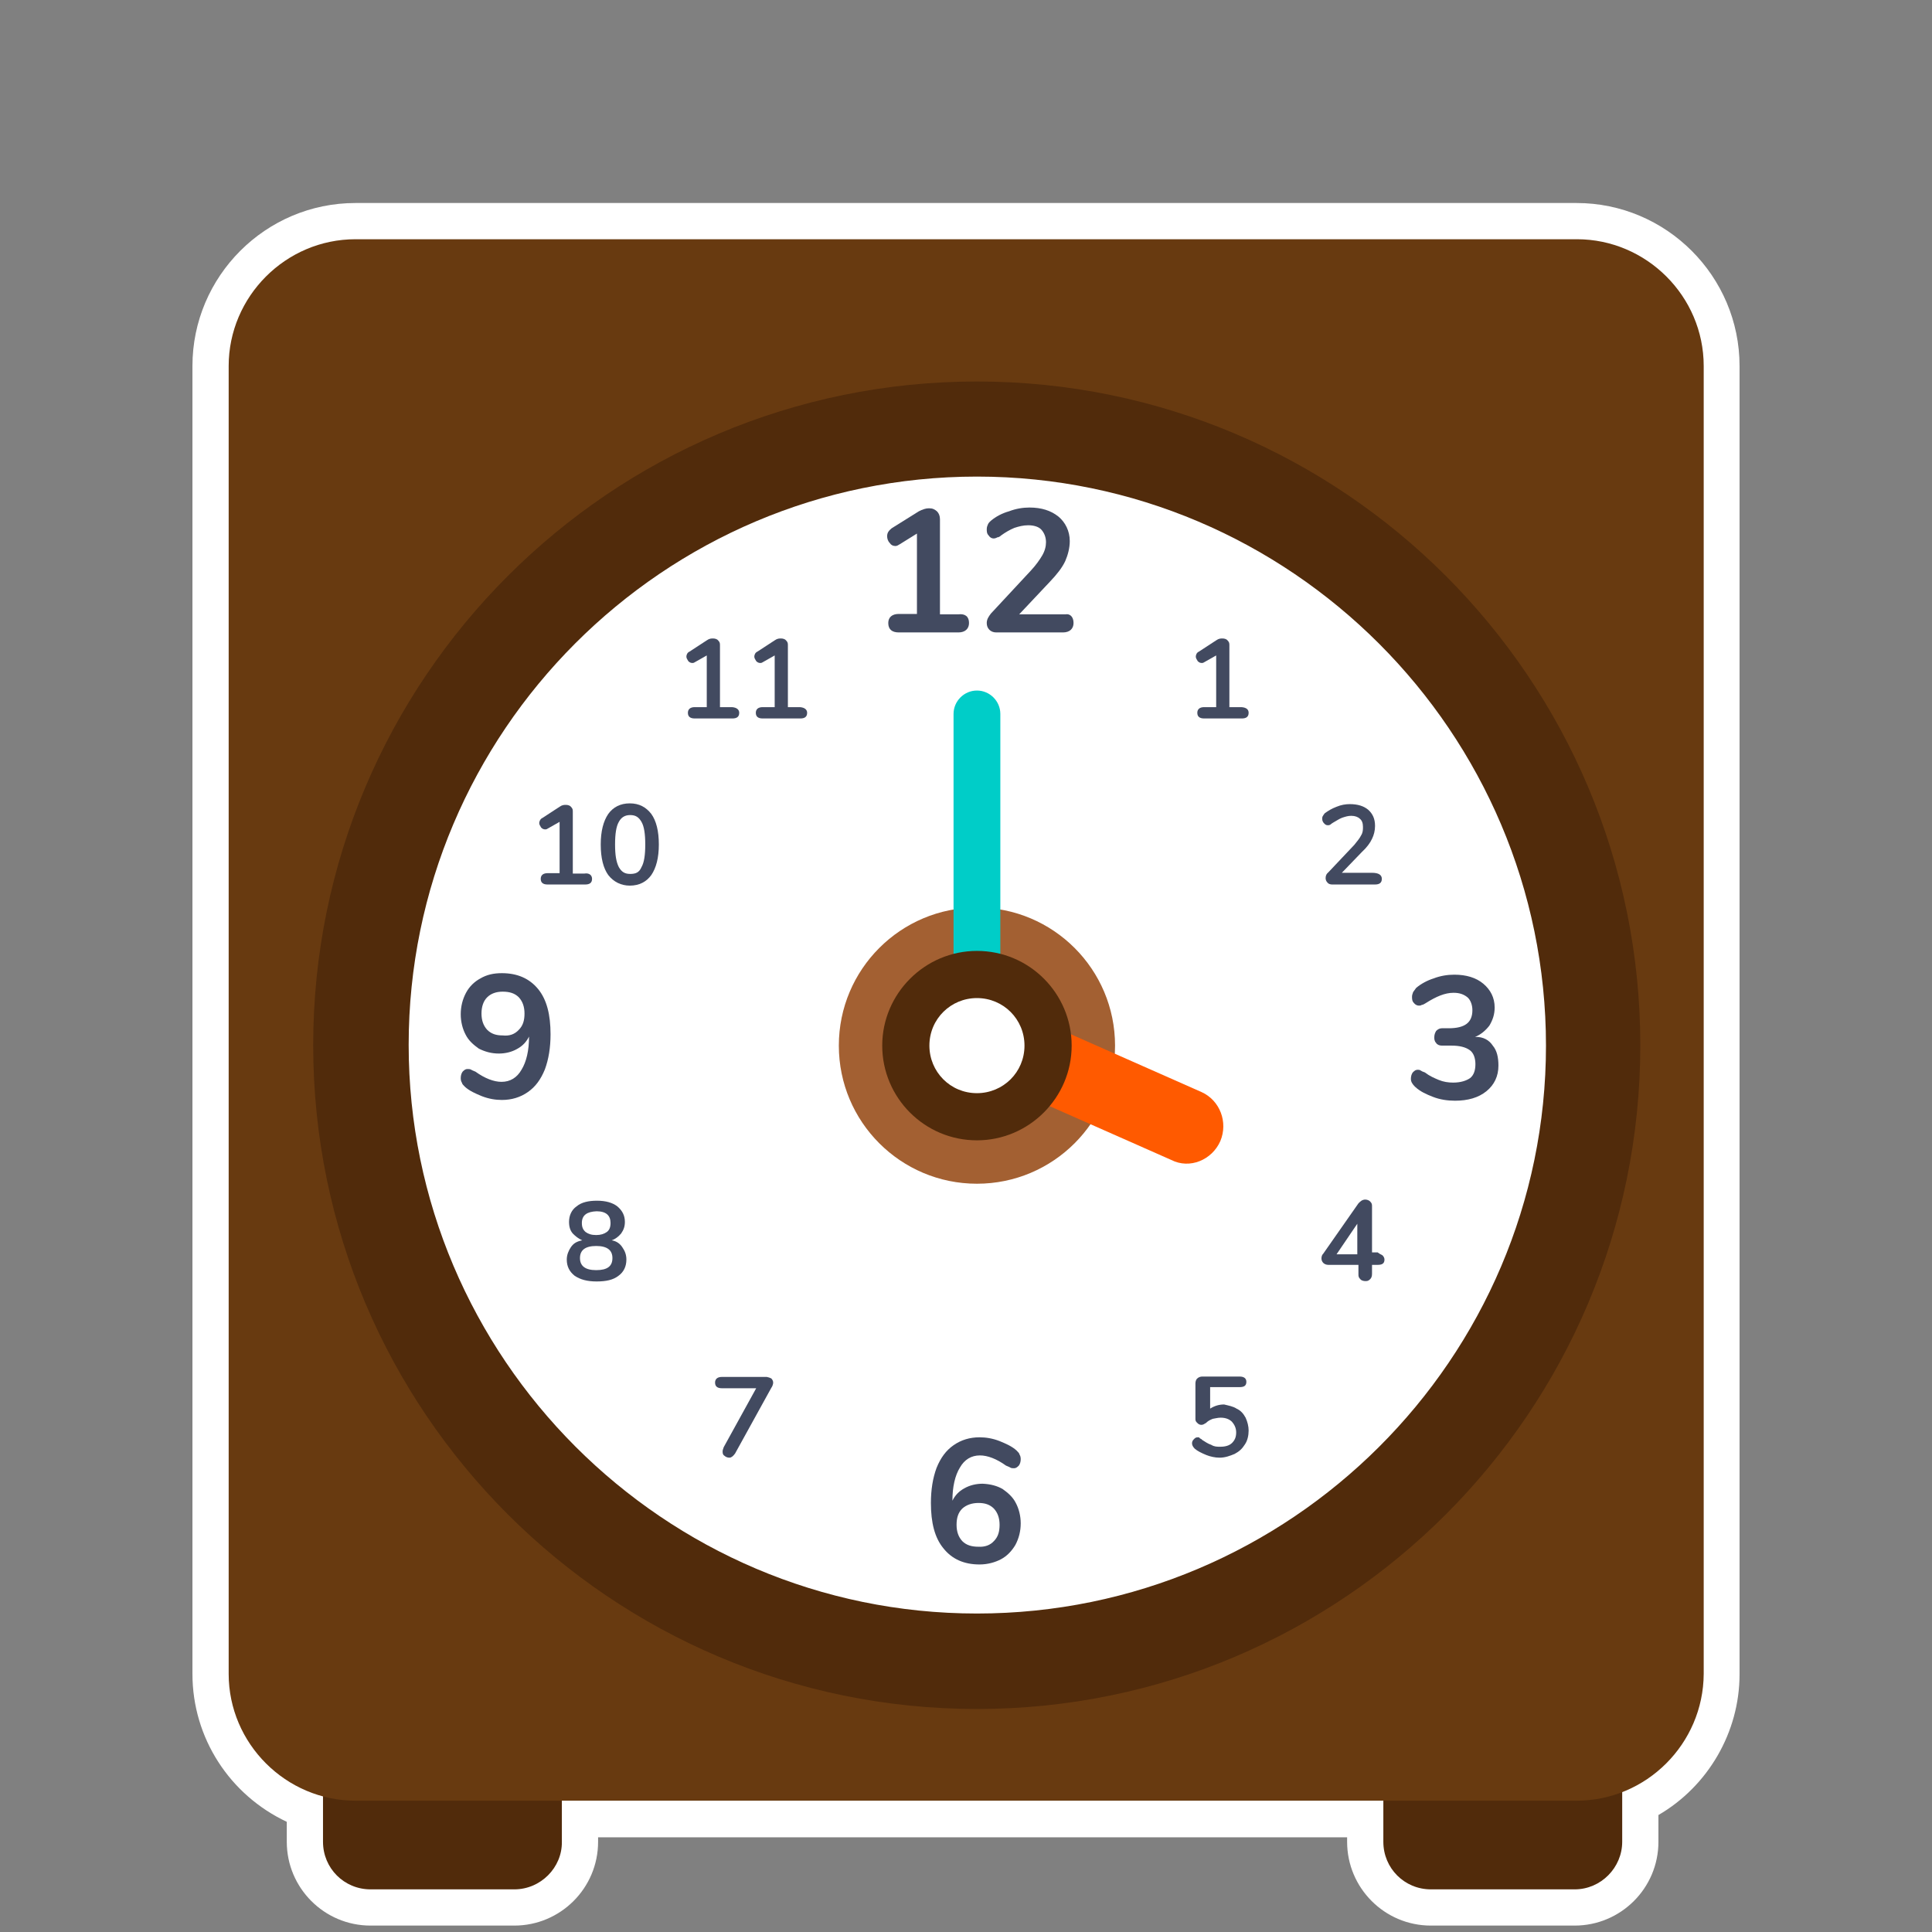 <?xml version="1.0" encoding="utf-8"?>
<!-- Generator: Adobe Illustrator 22.0.1, SVG Export Plug-In . SVG Version: 6.00 Build 0)  -->
<svg version="1.1" id="Layer_1" xmlns="http://www.w3.org/2000/svg" xmlns:xlink="http://www.w3.org/1999/xlink" x="0px" y="0px"
	 viewBox="0 0 512 512" style="enable-background:new 0 0 512 512;" xml:space="preserve">
<rect x="0" y="0" width="512" height="512" fill="#808080" stroke="none"/>
<style type="text/css">
	.st0{fill:#FFFFFF;}
	.st1{fill:#512B0B;}
	.st2{fill:#683A10;}
	.st3{fill:#A36032;}
	.st4{fill:#424A60;}
	.st5{fill:#FF5A00;}
	.st6{fill:#00CDC8;}
</style>
<g>
	<path class="st0" d="M379.2,505.4c-9.6,0-17.4-7.8-17.4-17.4v-6H153.7v6c0,9.6-7.8,17.4-17.4,17.4H98.2c-9.6,0-17.4-7.8-17.4-17.4
		v-8.4c-14.9-5.5-25-19.9-25-35.9V97c0-21.1,17.2-38.4,38.4-38.4h323.7c21.1,0,38.4,17.2,38.4,38.4v346.6c0,14.5-8.5,28-21.5,34.4
		v9.9c0,9.6-7.8,17.4-17.4,17.4L379.2,505.4L379.2,505.4z"/>
	<path class="st0" d="M417.8,63.3c18.4,0,33.6,15.1,33.6,33.6v346.6c0,14.2-9,26.5-21.5,31.3v13.1c0,7-5.6,12.6-12.6,12.6h-38.1
		c-7,0-12.6-5.6-12.6-12.6v-10.8H149v10.8c0,7-5.6,12.6-12.6,12.6H98.2c-7,0-12.6-5.6-12.6-12.6V476c-14.3-3.8-25-17-25-32.5V97
		c0-18.4,15.1-33.6,33.6-33.6h323.6 M417.8,53.8H94.2C70.4,53.8,51,73.2,51,97v346.6c0,17,9.9,32.1,25,39.2v5.3
		c0,12.2,9.9,22.2,22.2,22.2h38.1c12.2,0,22.2-9.9,22.2-22.2v-1.2H357v1.2c0,12.2,9.9,22.2,22.2,22.2h38.1
		c12.2,0,22.2-9.9,22.2-22.2V481c13.1-7.6,21.5-21.9,21.5-37.3V97C461,73.2,441.6,53.8,417.8,53.8L417.8,53.8z"/>
</g>
<g>
	<path class="st1" d="M136.3,500.7H98.2c-7,0-12.6-5.6-12.6-12.6v-26.4c0-7,5.6-12.6,12.6-12.6h38.1c7,0,12.6,5.6,12.6,12.6v26.4
		C149,494.9,143.3,500.7,136.3,500.7z"/>
	<path class="st1" d="M417.3,500.7h-38.1c-7,0-12.6-5.6-12.6-12.6v-26.4c0-7,5.6-12.6,12.6-12.6h38.1c7,0,12.6,5.6,12.6,12.6v26.4
		C429.9,494.9,424.3,500.7,417.3,500.7z"/>
	<path class="st2" d="M417.8,477.2H94.2c-18.4,0-33.6-15.1-33.6-33.6V97c0-18.4,15.1-33.6,33.6-33.6h323.7
		c18.4,0,33.6,15.1,33.6,33.6v346.6C451.4,462.1,436.3,477.2,417.8,477.2z"/>
	<g>
		<circle class="st0" cx="258.9" cy="277.1" r="163.2"/>
		<circle class="st3" cx="258.9" cy="277.1" r="36.6"/>
		<g>
			<g>
				<path class="st4" d="M256.8,165.1c0,1.5-1,2.5-2.8,2.5h-15.8c-1.8,0-2.8-0.8-2.8-2.5c0-1.5,1-2.4,2.8-2.4h4.8v-21.3l-4.5,2.8
					c-0.5,0.3-0.8,0.5-1.2,0.5c-0.7,0-1.2-0.3-1.5-0.8c-0.5-0.5-0.7-1.2-0.7-1.8c0-1,0.5-1.5,1.2-2.1l7.2-4.5c1-0.5,1.8-0.8,2.7-0.8
					c1,0,1.5,0.3,2.1,0.8c0.5,0.5,0.8,1.2,0.8,2.1v25.2h4.9C255.8,162.6,256.8,163.4,256.8,165.1z"/>
				<path class="st4" d="M284.5,165.1c0,1.5-1,2.5-2.8,2.5H264c-0.8,0-1.4-0.3-1.8-0.7c-0.5-0.5-0.7-1.1-0.7-1.8
					c0-1,0.5-1.7,1.1-2.5l10.6-11.4c1.3-1.4,2.3-2.8,3-4s1-2.4,1-3.5c0-1.4-0.5-2.5-1.2-3.3s-2-1.2-3.5-1.2c-1.3,0-2.5,0.3-3.7,0.7
					c-1.2,0.5-2.4,1.2-3.5,2c-0.3,0.3-0.7,0.5-1,0.5c-0.3,0.2-0.7,0.3-1,0.3c-0.5,0-1-0.3-1.3-0.8c-0.5-0.5-0.5-1.1-0.5-1.7
					c0-0.5,0.2-1,0.3-1.2c0.2-0.5,0.5-0.7,0.8-1c1.3-1.1,3-2,4.8-2.5c1.8-0.7,3.7-1,5.4-1c3.2,0,5.7,0.8,7.7,2.4
					c1.8,1.5,3,3.8,3,6.5c0,1.8-0.5,3.7-1.2,5.3c-0.8,1.7-2.1,3.4-4.1,5.5l-8.1,8.6h12.3C283.5,162.6,284.5,163.4,284.5,165.1z"/>
			</g>
			<g>
				<path class="st4" d="M265.7,394.6c1.4,1,2.7,2.1,3.5,3.7c0.8,1.5,1.3,3.4,1.3,5.4c0,2.1-0.5,4-1.4,5.7c-1,1.7-2.3,3-3.8,3.8
					s-3.5,1.4-5.7,1.4c-4.1,0-7.3-1.4-9.6-4.3c-2.3-2.8-3.3-6.8-3.3-12c0-3.5,0.5-6.6,1.5-9.3c1.1-2.7,2.5-4.6,4.5-6
					s4.3-2.1,6.9-2.1c1.7,0,3.5,0.3,5.3,1c1.7,0.7,3.3,1.4,4.5,2.5c0.5,0.5,0.7,0.7,0.8,1.1c0.2,0.3,0.3,0.7,0.3,1.2
					c0,0.7-0.2,1.3-0.5,1.7c-0.5,0.5-0.8,0.7-1.3,0.7c-0.3,0-0.7,0-1-0.2s-0.7-0.3-1.1-0.5c-2.5-1.8-4.9-2.7-6.9-2.7
					c-2.3,0-4.1,1.1-5.3,3.2c-1.3,2.1-2,5.1-2,8.8c0.7-1.4,1.7-2.5,3.2-3.3c1.4-0.8,3.1-1.2,4.8-1.2
					C262.6,393.3,264.3,393.8,265.7,394.6z M263.4,408.4c1.1-1.1,1.5-2.5,1.5-4.3s-0.5-3.2-1.5-4.3c-1.1-1.1-2.4-1.5-4.1-1.5
					s-3.2,0.5-4.3,1.5c-1.1,1.1-1.5,2.5-1.5,4.3s0.5,3.2,1.5,4.3c1.1,1.1,2.5,1.5,4.3,1.5C261,410,262.4,409.5,263.4,408.4z"/>
			</g>
			<g>
				<path class="st4" d="M142.6,262.1c2.3,2.8,3.3,6.8,3.3,12c0,3.5-0.5,6.6-1.5,9.3c-1.1,2.7-2.5,4.6-4.5,6s-4.3,2.1-6.9,2.1
					c-1.7,0-3.5-0.3-5.3-1c-1.7-0.7-3.3-1.4-4.5-2.5c-0.5-0.5-0.7-0.7-0.8-1.1c-0.2-0.3-0.3-0.7-0.3-1.2c0-0.7,0.2-1.3,0.5-1.7
					c0.5-0.5,0.8-0.7,1.3-0.7c0.3,0,0.7,0,1,0.2s0.7,0.3,1.1,0.5c2.5,1.8,4.9,2.7,6.9,2.7c2.3,0,4.1-1.1,5.3-3.2
					c1.3-2.1,2-5.1,2-8.8c-0.7,1.4-1.7,2.5-3.2,3.3c-1.4,0.8-3.1,1.2-4.8,1.2c-2,0-3.7-0.5-5.3-1.3c-1.4-1-2.7-2.1-3.5-3.7
					c-0.8-1.5-1.3-3.4-1.3-5.4c0-2.1,0.5-4,1.4-5.7s2.3-3,3.8-3.8c1.7-1,3.5-1.4,5.7-1.4C137.1,257.9,140.3,259.3,142.6,262.1z
					 M137.5,272.9c1.1-1.1,1.5-2.5,1.5-4.3s-0.5-3.2-1.5-4.3c-1.1-1.1-2.5-1.5-4.3-1.5c-1.7,0-3.1,0.5-4.1,1.5s-1.5,2.5-1.5,4.3
					s0.5,3.2,1.5,4.3c1.1,1.1,2.4,1.5,4.1,1.5C135,274.6,136.4,274.1,137.5,272.9z"/>
			</g>
			<g>
				<path class="st4" d="M164.9,330.5c0.7,1,1.1,2,1.1,3.3c0,1.8-0.7,3.3-2.1,4.3c-1.4,1.1-3.3,1.5-5.8,1.5s-4.3-0.5-5.8-1.5
					c-1.4-1.1-2.1-2.5-2.1-4.3c0-1.3,0.5-2.4,1.1-3.3c0.7-1,1.5-1.5,3-1.8c-1.1-0.5-1.8-1.1-2.5-1.8c-0.7-0.8-1-1.8-1-3.1
					c0-1.7,0.7-3.2,2-4.1c1.3-1.1,3.2-1.5,5.4-1.5c2.3,0,4.1,0.5,5.4,1.5c1.3,1.1,2,2.4,2,4.1c0,1.2-0.3,2.1-1,3.1
					c-0.7,0.8-1.4,1.4-2.5,1.8C163.4,328.9,164.3,329.6,164.9,330.5z M162.3,333.4c0-2.1-1.4-3.2-4.3-3.2s-4.3,1.1-4.3,3.2
					s1.4,3.2,4.3,3.2S162.3,335.6,162.3,333.4z M154.2,324.1c0,1.1,0.3,1.8,1,2.4c0.7,0.5,1.5,0.8,2.8,0.8c1.2,0,2.1-0.3,2.8-0.8
					s1-1.3,1-2.4c0-2-1.2-3.1-3.7-3.1C155.6,321.1,154.2,322,154.2,324.1z"/>
			</g>
			<g>
				<path class="st4" d="M156.9,232.9c0,1.1-0.7,1.5-1.8,1.5h-10c-1.2,0-1.8-0.5-1.8-1.5s0.7-1.5,1.8-1.5h3.2v-13.6l-3,1.7
					c-0.3,0.2-0.5,0.3-0.8,0.3c-0.5,0-0.8-0.2-1.1-0.5c-0.3-0.5-0.5-0.8-0.5-1.2s0.3-1.1,0.8-1.3l4.6-3c0.7-0.5,1.2-0.5,1.7-0.5
					s1.1,0.2,1.3,0.5c0.5,0.5,0.5,0.8,0.5,1.4v16.3h3.1C156.1,231.3,156.9,231.9,156.9,232.9z"/>
				<path class="st4" d="M161.2,231.9c-1.3-1.8-2-4.5-2-8.1c0-3.5,0.7-6.2,2-8.1c1.3-1.8,3.2-2.8,5.7-2.8s4.3,1,5.7,2.8
					c1.3,1.8,2,4.5,2,8.1c0,3.5-0.7,6.2-2,8.1c-1.3,1.8-3.2,2.8-5.7,2.8C164.6,234.7,162.6,233.7,161.2,231.9z M170,229.8
					c0.7-1.2,1-3.2,1-6s-0.3-4.8-1-6s-1.5-1.8-3-1.8s-2.4,0.7-3,1.8c-0.7,1.2-1,3.2-1,6s0.3,4.6,1,6c0.7,1.2,1.5,1.8,3,1.8
					S169.4,231.2,170,229.8z"/>
			</g>
			<g>
				<path class="st4" d="M195.9,188.9c0,1.1-0.7,1.5-1.8,1.5h-10c-1.2,0-1.8-0.5-1.8-1.5s0.7-1.5,1.8-1.5h3.2v-13.7l-3,1.7
					c-0.3,0.2-0.5,0.3-0.8,0.3c-0.5,0-0.8-0.2-1.1-0.5c-0.3-0.5-0.5-0.8-0.5-1.2c0-0.5,0.3-1.1,0.8-1.3l4.6-3
					c0.7-0.5,1.2-0.5,1.7-0.5s1.1,0.2,1.3,0.5c0.5,0.5,0.5,0.8,0.5,1.4v16.3h3.2C195.3,187.5,195.9,188.1,195.9,188.9z"/>
				<path class="st4" d="M213.9,188.9c0,1.1-0.7,1.5-1.8,1.5h-10c-1.2,0-1.8-0.5-1.8-1.5s0.7-1.5,1.8-1.5h3.2v-13.7l-3,1.7
					c-0.3,0.2-0.5,0.3-0.8,0.3c-0.5,0-0.8-0.2-1.1-0.5c-0.3-0.5-0.5-0.8-0.5-1.2c0-0.5,0.3-1.1,0.8-1.3l4.6-3
					c0.7-0.5,1.2-0.5,1.7-0.5s1.1,0.2,1.3,0.5c0.5,0.5,0.5,0.8,0.5,1.4v16.3h3.2C213.3,187.5,213.9,188.1,213.9,188.9z"/>
			</g>
			<g>
				<path class="st4" d="M366.2,232.9c0,1.1-0.7,1.5-1.8,1.5H353c-0.5,0-1-0.2-1.2-0.5c-0.3-0.3-0.5-0.7-0.5-1.2
					c0-0.7,0.3-1.2,0.7-1.5l6.9-7.3c0.8-1,1.4-1.7,1.8-2.5c0.5-0.8,0.5-1.5,0.5-2.3c0-1-0.3-1.7-0.8-2.1c-0.5-0.5-1.3-0.8-2.3-0.8
					c-0.8,0-1.5,0.2-2.4,0.5c-0.8,0.3-1.5,0.8-2.4,1.3c-0.3,0.2-0.5,0.3-0.7,0.5c-0.3,0.2-0.5,0.2-0.7,0.2c-0.5,0-0.7-0.2-1-0.5
					s-0.5-0.7-0.5-1.2c0-0.3,0-0.5,0.2-0.8s0.3-0.5,0.5-0.7c1-0.7,1.8-1.2,3.1-1.7c1.2-0.5,2.4-0.7,3.5-0.7c2.1,0,3.7,0.5,4.9,1.5
					c1.2,1.1,1.8,2.4,1.8,4.3c0,1.2-0.3,2.4-0.8,3.4c-0.5,1.1-1.4,2.3-2.7,3.5l-5.3,5.5h8C365.4,231.3,366.2,231.9,366.2,232.9z"/>
			</g>
			<g>
				<path class="st4" d="M366.4,332.7c0.3,0.3,0.5,0.7,0.5,1.1c0,1.1-0.7,1.4-1.8,1.4h-1.5v2.4c0,0.7-0.2,1.1-0.5,1.4
					c-0.5,0.5-0.8,0.5-1.3,0.5s-1.1-0.2-1.3-0.5c-0.5-0.5-0.5-0.8-0.5-1.4v-2.4h-8c-0.5,0-1-0.2-1.3-0.5s-0.5-0.7-0.5-1.2
					c0-0.6,0.2-1,0.5-1.3l9.3-13.3c0.3-0.3,0.5-0.5,0.8-0.7s0.7-0.3,1-0.3c0.5,0,1,0.2,1.3,0.5c0.5,0.5,0.5,0.8,0.5,1.4v12.1h1.5
					C365.7,332.4,366.2,332.5,366.4,332.7z M354.2,332.4h5.5v-8.1L354.2,332.4z"/>
			</g>
			<g>
				<path class="st4" d="M327.7,373.3c1.1,0.5,1.8,1.3,2.4,2.4c0.5,1.1,0.8,2.3,0.8,3.4c0,1.3-0.3,2.7-1,3.7
					c-0.7,1.1-1.4,1.8-2.7,2.5c-1.2,0.5-2.5,1-4,1c-1.2,0-2.5-0.3-3.5-0.7c-1.2-0.5-2.3-1-3.1-1.7c-0.5-0.5-0.7-1-0.7-1.4
					c0-0.5,0.2-0.8,0.5-1.1c0.3-0.3,0.5-0.5,1-0.5c0.3,0,0.5,0,0.5,0.2c0.2,0.2,0.5,0.2,0.7,0.5c0.8,0.5,1.5,1,2.4,1.3
					c0.8,0.5,1.5,0.5,2.4,0.5c1.3,0,2.4-0.3,3.1-1s1.1-1.5,1.1-2.8c0-1.2-0.5-2.1-1.1-2.8c-0.7-0.7-1.7-1.1-3-1.1
					c-0.8,0-1.4,0.2-2.1,0.3c-0.7,0.3-1.2,0.5-1.8,1.1c-0.5,0.3-0.8,0.5-1.2,0.5c-0.5,0-0.8-0.2-1.1-0.5c-0.3-0.3-0.5-0.5-0.5-1
					v-9.5c0-0.5,0.2-1.1,0.5-1.3c0.3-0.3,0.8-0.5,1.3-0.5h9.9c1.2,0,1.8,0.5,1.8,1.4c0,1.1-0.7,1.4-1.8,1.4h-7.8v5.7
					c1.1-0.7,2.3-1.1,3.7-1.1C325.6,372.5,326.8,372.7,327.7,373.3z"/>
			</g>
			<g>
				<path class="st4" d="M204.4,365.3c0.3,0.3,0.5,0.7,0.5,1.1s-0.2,1-0.5,1.4l-9.6,17.4c-0.5,0.7-1,1.1-1.5,1.1s-1-0.2-1.3-0.5
					c-0.5-0.3-0.5-0.8-0.5-1.2s0.2-0.7,0.3-1.1l8.6-15.6h-9.1c-1.2,0-1.8-0.5-1.8-1.5s0.7-1.5,1.8-1.5h11.9
					C203.7,365,204,365.1,204.4,365.3z"/>
			</g>
			<g>
				<path class="st4" d="M330.9,188.9c0,1.1-0.7,1.5-1.8,1.5h-10c-1.2,0-1.8-0.5-1.8-1.5s0.7-1.5,1.8-1.5h3.2v-13.7l-3,1.7
					c-0.3,0.2-0.5,0.3-0.8,0.3c-0.5,0-0.8-0.2-1.1-0.5c-0.3-0.5-0.5-0.8-0.5-1.2c0-0.5,0.3-1.1,0.8-1.3l4.6-3
					c0.7-0.5,1.2-0.5,1.7-0.5s1.1,0.2,1.3,0.5c0.5,0.5,0.5,0.8,0.5,1.4v16.3h3.2C330.4,187.5,330.9,188.1,330.9,188.9z"/>
			</g>
			<g>
				<path class="st4" d="M395.6,277.1c1.1,1.3,1.5,3.1,1.5,5.3c0,2.8-1.1,5.1-3.2,6.8c-2.1,1.7-4.9,2.5-8.3,2.5c-2,0-4-0.3-5.8-1
					s-3.4-1.4-4.8-2.7c-0.7-0.7-1.1-1.3-1.1-2.1c0-0.7,0.2-1.3,0.5-1.7c0.5-0.5,0.8-0.7,1.3-0.7c0.3,0,0.5,0,0.8,0.2
					s0.5,0.3,1.1,0.5c1.3,1,2.5,1.5,3.7,2s2.5,0.7,3.8,0.7c2,0,3.5-0.5,4.5-1.2c1-0.8,1.4-2.1,1.4-3.7s-0.5-3-1.5-3.7
					c-1.1-0.8-2.7-1.2-4.8-1.2h-2.6c-0.7,0-1.3-0.3-1.5-0.7c-0.5-0.5-0.5-1.1-0.5-1.5c0-0.7,0.2-1.2,0.5-1.7c0.5-0.5,1-0.7,1.5-0.7
					h1.8c4.3,0,6.3-1.5,6.3-4.8c0-1.4-0.5-2.7-1.3-3.4c-1-0.8-2.1-1.2-3.7-1.2c-2.3,0-4.6,1-7.3,2.7c-0.5,0.3-0.8,0.5-1.1,0.5
					c-0.3,0.2-0.5,0.2-0.8,0.2c-0.5,0-1-0.3-1.3-0.7c-0.5-0.5-0.5-1.1-0.5-1.7c0-0.5,0.2-0.8,0.3-1.2c0.2-0.3,0.5-0.7,0.8-1.1
					c1.3-1.1,3-2,4.6-2.5c1.8-0.7,3.7-1,5.5-1c3.2,0,5.8,0.8,7.7,2.4c1.9,1.6,3,3.7,3,6.3c0,1.8-0.5,3.3-1.4,4.8
					c-1,1.3-2.3,2.4-3.8,3C393.1,274.7,394.7,275.7,395.6,277.1z"/>
			</g>
		</g>
		<path class="st1" d="M258.9,452.9C161.9,452.9,83,374,83,277s78.8-175.9,175.9-175.9S434.7,180,434.7,277S355.9,452.9,258.9,452.9
			z M258.9,126.3c-83.1,0-150.6,67.7-150.6,150.6s67.6,150.7,150.6,150.7s150.8-67.5,150.8-150.5S342,126.3,258.9,126.3z"/>
		<path class="st5" d="M310.4,307.4l-53.8-23.8c-4.9-2.2-7.1-8-5-13c2.2-4.9,8-7.1,13-5l53.8,23.8c4.9,2.2,7.1,8,5,13
			C321.2,307.4,315.3,309.9,310.4,307.4z"/>
		<path class="st6" d="M258.9,264.5c-3.4,0-6.2-2.8-6.2-6.2v-69.1c0-3.4,2.8-6.2,6.2-6.2s6.2,2.8,6.2,6.2v69.1
			C265.2,261.7,262.4,264.5,258.9,264.5z"/>
		<g>
			<circle class="st0" cx="258.9" cy="277.1" r="24.5"/>
			<path class="st1" d="M258.9,302.2c-13.9,0-25.1-11.3-25.1-25.1s11.3-25.1,25.1-25.1c13.9,0,25.1,11.3,25.1,25.1
				C284,290.9,272.7,302.2,258.9,302.2z M258.9,264.5c-6.9,0-12.6,5.5-12.6,12.6c0,6.9,5.5,12.6,12.6,12.6c6.9,0,12.6-5.5,12.6-12.6
				C271.5,270.1,265.9,264.5,258.9,264.5z"/>
		</g>
	</g>
</g>
</svg>

